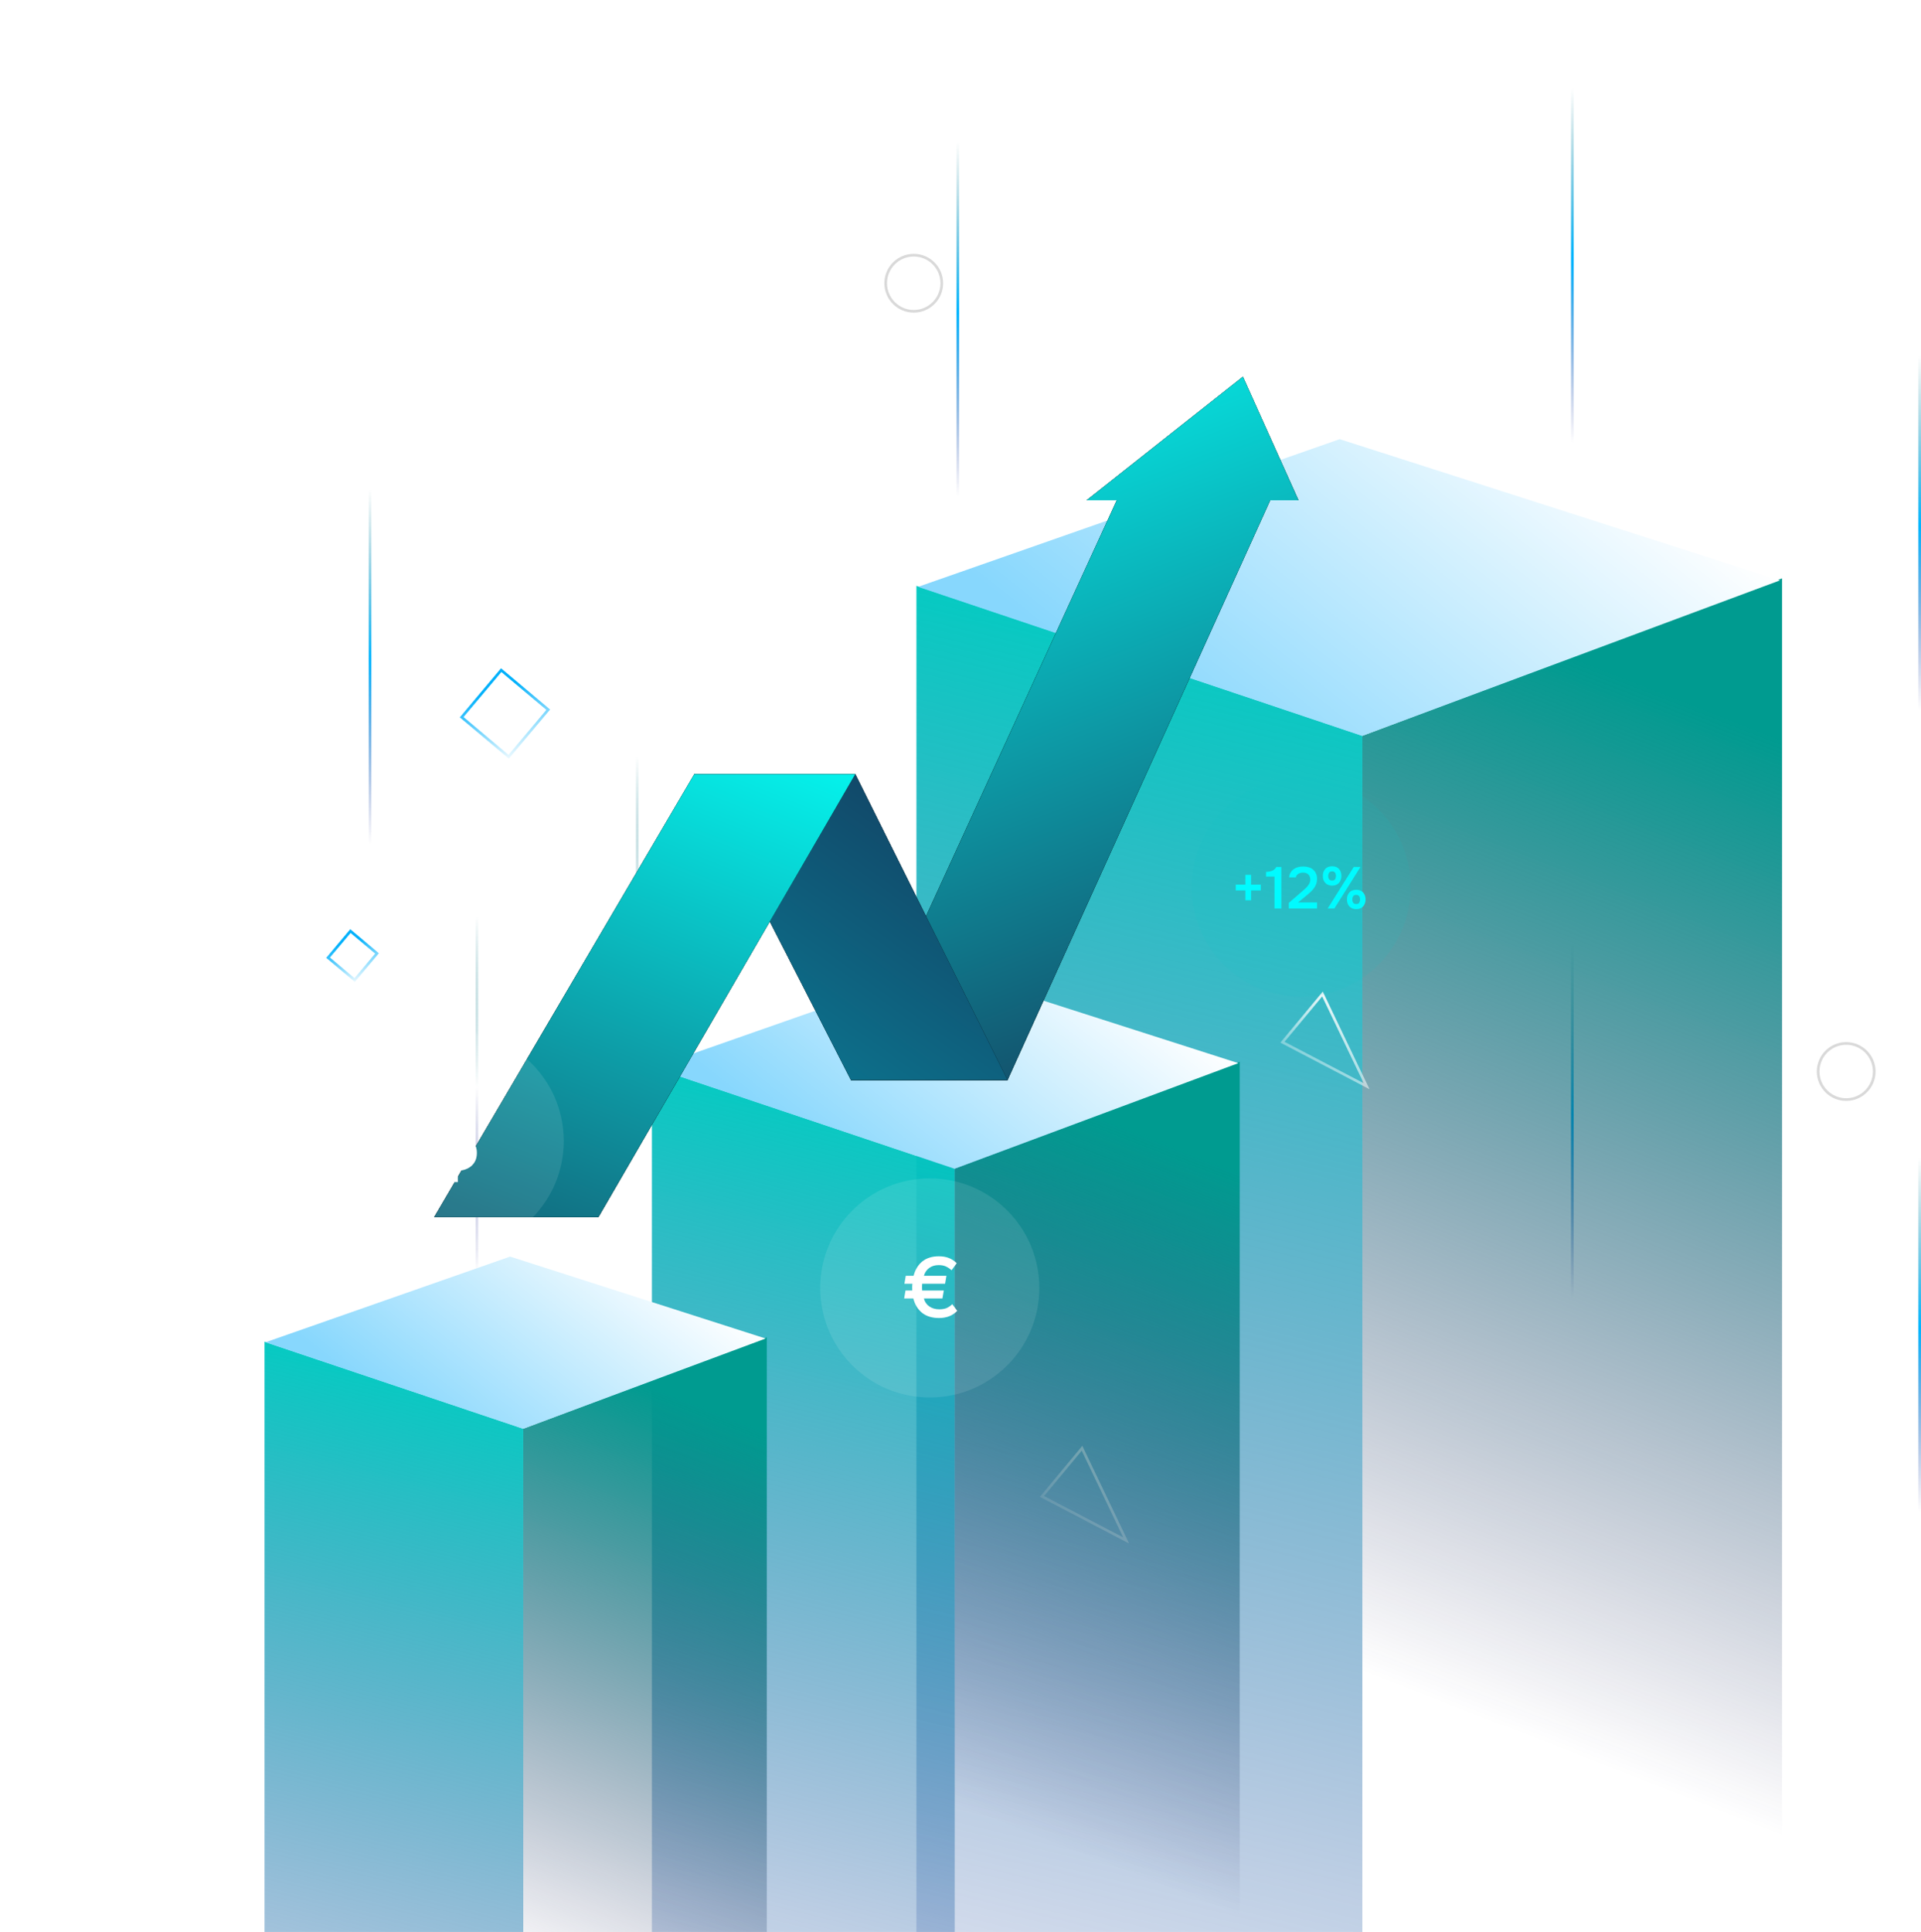<svg width="719" height="723" viewBox="0 0 719 723" fill="none" xmlns="http://www.w3.org/2000/svg">
<rect x="588" y="320" width="1" height="191" fill="url(#paint0_linear_845_842)"/>
<rect x="718" y="100" width="1" height="191" fill="url(#paint1_linear_845_842)"/>
<rect x="238" y="250" width="1" height="191" fill="url(#paint2_linear_845_842)"/>
<rect x="178" y="310" width="1" height="191" fill="url(#paint3_linear_845_842)"/>
<path d="M343 747.096V219.246L509.909 275.35V747.096H343Z" fill="url(#paint4_linear_845_842)"/>
<path d="M667 747.097V216.441L509.909 275.351V747.097H667Z" fill="url(#paint5_linear_845_842)"/>
<path d="M501.42 164.354L666.24 217.191L509.85 275.399L343.642 219.616L501.42 164.354Z" fill="url(#paint6_linear_845_842)"/>
<path d="M480 390.041L494.985 372L511.5 406.5L480 390.041Z" stroke="url(#paint7_linear_845_842)" stroke-linecap="round"/>
<path d="M590 170.041L604.985 152L621.5 186.5L590 170.041Z" stroke="url(#paint8_linear_845_842)" stroke-linecap="round"/>
<path d="M390 560.041L404.985 542L421.5 576.5L390 560.041Z" stroke="url(#paint9_linear_845_842)" stroke-linecap="round"/>
<path d="M244 757.682V399.266L357.333 437.361V757.682H244Z" fill="url(#paint10_linear_845_842)"/>
<path d="M464 757.682V397.361L357.333 437.361V757.682H464Z" fill="url(#paint11_linear_845_842)"/>
<path d="M351.568 361.994L463.483 397.87L357.293 437.394L244.436 399.517L351.568 361.994Z" fill="url(#paint12_linear_845_842)"/>
<path d="M99 808.401V502.118L195.848 534.672V808.401H99Z" fill="url(#paint13_linear_845_842)"/>
<path d="M287 808.401V500.491L195.848 534.673V808.401H287Z" fill="url(#paint14_linear_845_842)"/>
<path d="M190.923 470.267L286.559 500.926L195.814 534.701L99.373 502.333L190.923 470.267Z" fill="url(#paint15_linear_845_842)"/>
<g opacity="0.67" filter="url(#filter0_f_845_842)">
<path d="M377.11 404.176H318.497L417.994 187.224H406.708L465.193 141L485.993 187.224H475.401L377.11 404.176Z" fill="black"/>
<path d="M377.11 404.176H318.497L417.994 187.224H406.708L465.193 141L485.993 187.224H475.401L377.11 404.176Z" fill="url(#paint16_linear_845_842)"/>
<path d="M318.497 404.176L259.883 289.712H320.114L377.11 404.176H318.497Z" fill="black"/>
<path d="M318.497 404.176L259.883 289.712H320.114L377.11 404.176H318.497Z" fill="url(#paint17_linear_845_842)"/>
<path d="M223.966 455.5H162.5L259.883 289.712H320.114L223.966 455.5Z" fill="black"/>
<path d="M223.966 455.5H162.5L259.883 289.712H320.114L223.966 455.5Z" fill="url(#paint18_linear_845_842)"/>
</g>
<path d="M377.11 404.176H318.497L417.994 187.224H406.708L465.193 141L485.993 187.224H475.401L377.11 404.176Z" fill="black"/>
<path d="M377.11 404.176H318.497L417.994 187.224H406.708L465.193 141L485.993 187.224H475.401L377.11 404.176Z" fill="url(#paint19_linear_845_842)"/>
<path d="M318.497 404.176L259.883 289.712H320.114L377.11 404.176H318.497Z" fill="black"/>
<path d="M318.497 404.176L259.883 289.712H320.114L377.11 404.176H318.497Z" fill="url(#paint20_linear_845_842)"/>
<path d="M223.966 455.5H162.5L259.883 289.712H320.114L223.966 455.5Z" fill="black"/>
<path d="M223.966 455.5H162.5L259.883 289.712H320.114L223.966 455.5Z" fill="url(#paint21_linear_845_842)"/>
<rect x="588" width="1" height="191" fill="url(#paint22_linear_845_842)"/>
<rect x="358" y="20" width="1" height="191" fill="url(#paint23_linear_845_842)"/>
<rect x="138" y="150" width="1" height="191" fill="url(#paint24_linear_845_842)"/>
<rect x="718" y="400" width="1" height="191" fill="url(#paint25_linear_845_842)"/>
<g filter="url(#filter1_b_845_842)">
<circle cx="170" cy="427" r="41" fill="white" fill-opacity="0.1"/>
</g>
<path d="M168.056 410.928H171.512V415.216C173.368 415.429 174.872 416.091 176.024 417.2C177.197 418.288 177.837 419.813 177.944 421.776H174.424C174.339 421.136 174.157 420.603 173.88 420.176C173.603 419.749 173.251 419.408 172.824 419.152C172.397 418.875 171.907 418.683 171.352 418.576C170.819 418.448 170.221 418.384 169.56 418.384C169.133 418.384 168.664 418.416 168.152 418.48C167.64 418.544 167.181 418.683 166.776 418.896C166.349 419.109 165.997 419.419 165.72 419.824C165.443 420.208 165.304 420.688 165.304 421.264C165.304 422.011 165.475 422.608 165.816 423.056C166.157 423.504 166.595 423.867 167.128 424.144C167.683 424.4 168.291 424.603 168.952 424.752C169.635 424.88 170.307 425.008 170.968 425.136C172.035 425.328 173.027 425.552 173.944 425.808C174.861 426.064 175.651 426.427 176.312 426.896C176.995 427.365 177.528 427.963 177.912 428.688C178.296 429.413 178.488 430.331 178.488 431.44C178.488 432.571 178.296 433.552 177.912 434.384C177.528 435.195 177.005 435.877 176.344 436.432C175.704 436.965 174.947 437.381 174.072 437.68C173.219 437.957 172.312 438.128 171.352 438.192V442.384H167.928V438.096C166.925 437.968 165.997 437.733 165.144 437.392C164.312 437.029 163.576 436.56 162.936 435.984C162.317 435.408 161.816 434.736 161.432 433.968C161.048 433.179 160.813 432.283 160.728 431.28H164.44C164.568 431.963 164.824 432.539 165.208 433.008C165.592 433.456 166.051 433.819 166.584 434.096C167.117 434.373 167.693 434.576 168.312 434.704C168.931 434.811 169.539 434.864 170.136 434.864C170.712 434.864 171.277 434.821 171.832 434.736C172.387 434.629 172.877 434.459 173.304 434.224C173.752 433.968 174.115 433.637 174.392 433.232C174.669 432.805 174.808 432.283 174.808 431.664C174.808 430.939 174.595 430.384 174.168 430C173.763 429.595 173.24 429.285 172.6 429.072C171.981 428.837 171.299 428.667 170.552 428.56C169.827 428.453 169.144 428.325 168.504 428.176C167.48 427.963 166.541 427.696 165.688 427.376C164.835 427.035 164.088 426.608 163.448 426.096C162.829 425.584 162.339 424.965 161.976 424.24C161.635 423.515 161.464 422.64 161.464 421.616C161.464 420.592 161.645 419.696 162.008 418.928C162.392 418.16 162.883 417.52 163.48 417.008C164.099 416.475 164.803 416.069 165.592 415.792C166.381 415.493 167.203 415.291 168.056 415.184V410.928Z" fill="white"/>
<g filter="url(#filter2_b_845_842)">
<circle cx="348" cy="482" r="41" fill="white" fill-opacity="0.1"/>
</g>
<path d="M351.464 493.256C348.904 493.256 346.813 492.627 345.192 491.368C343.571 490.088 342.451 488.275 341.832 485.928H338.408L338.92 482.952H341.448C341.427 482.525 341.416 482.099 341.416 481.672C341.416 481.245 341.448 480.829 341.512 480.424H338.504L339.016 477.448H341.928C342.568 475.101 343.677 473.299 345.256 472.04C346.856 470.781 348.893 470.152 351.368 470.152C352.819 470.152 354.077 470.365 355.144 470.792C356.211 471.197 357.192 471.848 358.088 472.744L356.168 475.368C355.421 474.728 354.685 474.248 353.96 473.928C353.235 473.608 352.36 473.448 351.336 473.448C349.971 473.448 348.797 473.8 347.816 474.504C346.856 475.187 346.184 476.168 345.8 477.448H354.248L353.736 480.424H345.16C345.117 480.829 345.096 481.256 345.096 481.704C345.096 482.131 345.117 482.547 345.16 482.952H353.256L352.744 485.928H345.8C346.12 487.208 346.803 488.211 347.848 488.936C348.893 489.64 350.12 489.992 351.528 489.992C352.552 489.992 353.437 489.853 354.184 489.576C354.931 489.277 355.677 488.776 356.424 488.072C356.744 488.499 357.053 488.915 357.352 489.32C357.672 489.725 357.981 490.141 358.28 490.568C357.427 491.464 356.435 492.136 355.304 492.584C354.173 493.032 352.893 493.256 351.464 493.256Z" fill="white"/>
<g filter="url(#filter3_b_845_842)">
<circle cx="487" cy="332" r="41" fill="#0ABFC2" fill-opacity="0.1"/>
</g>
<path d="M462.518 331.068H466.126V327.394H468.26V331.068H471.89V333.224H468.26V336.92H466.126V333.224H462.518V331.068ZM479.578 340H477.026V328.032H473.858V326.294C474.723 326.265 475.486 326.125 476.146 325.876C476.806 325.612 477.327 325.135 477.708 324.446H479.578V340ZM486.658 334.192C487.01 333.884 487.399 333.547 487.824 333.18C488.264 332.813 488.675 332.432 489.056 332.036C489.452 331.625 489.775 331.185 490.024 330.716C490.288 330.247 490.42 329.741 490.42 329.198C490.42 328.406 490.186 327.768 489.716 327.284C489.247 326.8 488.572 326.558 487.692 326.558C486.988 326.558 486.394 326.719 485.91 327.042C485.426 327.365 485.126 327.797 485.008 328.34H482.5C482.559 327.665 482.742 327.064 483.05 326.536C483.373 326.008 483.776 325.575 484.26 325.238C484.744 324.901 485.272 324.659 485.844 324.512C486.431 324.351 487.098 324.27 487.846 324.27C488.55 324.27 489.21 324.365 489.826 324.556C490.442 324.747 490.978 325.033 491.432 325.414C491.902 325.795 492.268 326.279 492.532 326.866C492.811 327.438 492.95 328.113 492.95 328.89C492.95 329.506 492.87 330.071 492.708 330.584C492.547 331.097 492.327 331.574 492.048 332.014C491.77 332.454 491.447 332.865 491.08 333.246C490.728 333.627 490.354 333.987 489.958 334.324C489.43 334.779 488.961 335.175 488.55 335.512C488.154 335.835 487.795 336.128 487.472 336.392C487.15 336.656 486.856 336.898 486.592 337.118C486.328 337.323 486.079 337.529 485.844 337.734H492.95V340H482.368V337.91L486.658 334.192ZM498.622 331.442C498.05 331.442 497.544 331.347 497.104 331.156C496.678 330.965 496.312 330.709 496.004 330.386C495.71 330.063 495.49 329.682 495.344 329.242C495.197 328.802 495.124 328.325 495.124 327.812C495.124 326.756 495.417 325.891 496.004 325.216C496.605 324.527 497.478 324.182 498.622 324.182C499.736 324.182 500.587 324.527 501.174 325.216C501.775 325.891 502.076 326.756 502.076 327.812C502.076 328.325 501.995 328.802 501.834 329.242C501.687 329.682 501.467 330.063 501.174 330.386C500.88 330.709 500.521 330.965 500.096 331.156C499.67 331.347 499.179 331.442 498.622 331.442ZM496.928 340L506.696 324.446H509.204L499.436 340H496.928ZM498.622 326.096C498.064 326.096 497.676 326.272 497.456 326.624C497.236 326.961 497.126 327.357 497.126 327.812C497.126 328.281 497.236 328.685 497.456 329.022C497.676 329.359 498.064 329.528 498.622 329.528C499.15 329.528 499.516 329.359 499.722 329.022C499.927 328.67 500.03 328.267 500.03 327.812C500.03 327.357 499.927 326.961 499.722 326.624C499.516 326.272 499.15 326.096 498.622 326.096ZM507.642 340.242C507.07 340.242 506.564 340.147 506.124 339.956C505.698 339.765 505.332 339.509 505.024 339.186C504.73 338.863 504.51 338.482 504.364 338.042C504.217 337.602 504.144 337.125 504.144 336.612C504.144 335.556 504.437 334.691 505.024 334.016C505.625 333.327 506.498 332.982 507.642 332.982C508.756 332.982 509.614 333.327 510.216 334.016C510.817 334.691 511.118 335.556 511.118 336.612C511.118 337.125 511.037 337.602 510.876 338.042C510.729 338.482 510.509 338.863 510.216 339.186C509.922 339.509 509.556 339.765 509.116 339.956C508.69 340.147 508.199 340.242 507.642 340.242ZM507.62 334.896C507.092 334.896 506.71 335.065 506.476 335.402C506.256 335.739 506.146 336.143 506.146 336.612C506.146 337.081 506.256 337.485 506.476 337.822C506.71 338.159 507.092 338.328 507.62 338.328C508.162 338.328 508.536 338.159 508.742 337.822C508.947 337.47 509.05 337.067 509.05 336.612C509.05 336.377 509.028 336.157 508.984 335.952C508.94 335.747 508.859 335.571 508.742 335.424C508.639 335.263 508.492 335.138 508.302 335.05C508.126 334.947 507.898 334.896 507.62 334.896Z" fill="#00FBFF"/>
<rect x="172.798" y="268.405" width="23" height="23" transform="rotate(-49.957 172.798 268.405)" stroke="url(#paint26_linear_845_842)"/>
<rect x="122.798" y="358.405" width="13" height="13" transform="rotate(-49.957 122.798 358.405)" stroke="url(#paint27_linear_845_842)"/>
<circle cx="691" cy="401" r="10.5" stroke="#D9D9D9"/>
<circle cx="342" cy="106" r="10.5" stroke="#D9D9D9"/>
<defs>
<filter id="filter0_f_845_842" x="48.5" y="27" width="551.493" height="542.5" filterUnits="userSpaceOnUse" color-interpolation-filters="sRGB">
<feFlood flood-opacity="0" result="BackgroundImageFix"/>
<feBlend mode="normal" in="SourceGraphic" in2="BackgroundImageFix" result="shape"/>
<feGaussianBlur stdDeviation="57" result="effect1_foregroundBlur_845_842"/>
</filter>
<filter id="filter1_b_845_842" x="85" y="342" width="170" height="170" filterUnits="userSpaceOnUse" color-interpolation-filters="sRGB">
<feFlood flood-opacity="0" result="BackgroundImageFix"/>
<feGaussianBlur in="BackgroundImageFix" stdDeviation="22"/>
<feComposite in2="SourceAlpha" operator="in" result="effect1_backgroundBlur_845_842"/>
<feBlend mode="normal" in="SourceGraphic" in2="effect1_backgroundBlur_845_842" result="shape"/>
</filter>
<filter id="filter2_b_845_842" x="263" y="397" width="170" height="170" filterUnits="userSpaceOnUse" color-interpolation-filters="sRGB">
<feFlood flood-opacity="0" result="BackgroundImageFix"/>
<feGaussianBlur in="BackgroundImageFix" stdDeviation="22"/>
<feComposite in2="SourceAlpha" operator="in" result="effect1_backgroundBlur_845_842"/>
<feBlend mode="normal" in="SourceGraphic" in2="effect1_backgroundBlur_845_842" result="shape"/>
</filter>
<filter id="filter3_b_845_842" x="402" y="247" width="170" height="170" filterUnits="userSpaceOnUse" color-interpolation-filters="sRGB">
<feFlood flood-opacity="0" result="BackgroundImageFix"/>
<feGaussianBlur in="BackgroundImageFix" stdDeviation="22"/>
<feComposite in2="SourceAlpha" operator="in" result="effect1_backgroundBlur_845_842"/>
<feBlend mode="normal" in="SourceGraphic" in2="effect1_backgroundBlur_845_842" result="shape"/>
</filter>
<linearGradient id="paint0_linear_845_842" x1="588.5" y1="320" x2="588.5" y2="511" gradientUnits="userSpaceOnUse">
<stop offset="0.173" stop-color="#2E8D99" stop-opacity="0"/>
<stop offset="0.507" stop-color="#00B5FF"/>
<stop offset="0.868" stop-color="#2E3699" stop-opacity="0"/>
</linearGradient>
<linearGradient id="paint1_linear_845_842" x1="718.5" y1="100" x2="718.5" y2="291" gradientUnits="userSpaceOnUse">
<stop offset="0.173" stop-color="#2E8D99" stop-opacity="0"/>
<stop offset="0.507" stop-color="#00B5FF"/>
<stop offset="0.868" stop-color="#2E3699" stop-opacity="0"/>
</linearGradient>
<linearGradient id="paint2_linear_845_842" x1="238.5" y1="250" x2="238.5" y2="441" gradientUnits="userSpaceOnUse">
<stop offset="0.173" stop-color="#2E8D99" stop-opacity="0"/>
<stop offset="0.507" stop-color="white"/>
<stop offset="0.868" stop-color="#2E3699" stop-opacity="0"/>
</linearGradient>
<linearGradient id="paint3_linear_845_842" x1="178.5" y1="310" x2="178.5" y2="501" gradientUnits="userSpaceOnUse">
<stop offset="0.173" stop-color="#2E8D99" stop-opacity="0"/>
<stop offset="0.507" stop-color="white"/>
<stop offset="0.868" stop-color="#2E3699" stop-opacity="0"/>
</linearGradient>
<linearGradient id="paint4_linear_845_842" x1="372.455" y1="210.04" x2="226.654" y2="810.914" gradientUnits="userSpaceOnUse">
<stop stop-color="#00CDC2"/>
<stop offset="1" stop-color="#0D1A8C" stop-opacity="0"/>
</linearGradient>
<linearGradient id="paint5_linear_845_842" x1="682.216" y1="282.411" x2="542.712" y2="638.681" gradientUnits="userSpaceOnUse">
<stop stop-color="#009B90"/>
<stop offset="1" stop-color="#16134E" stop-opacity="0"/>
</linearGradient>
<linearGradient id="paint6_linear_845_842" x1="644.991" y1="199.678" x2="529.236" y2="345.864" gradientUnits="userSpaceOnUse">
<stop stop-color="white"/>
<stop offset="1" stop-color="#87D7FD"/>
</linearGradient>
<linearGradient id="paint7_linear_845_842" x1="505.553" y1="374.245" x2="478.417" y2="408.215" gradientUnits="userSpaceOnUse">
<stop stop-color="white"/>
<stop offset="1" stop-color="white" stop-opacity="0"/>
</linearGradient>
<linearGradient id="paint8_linear_845_842" x1="615.553" y1="154.245" x2="588.417" y2="188.215" gradientUnits="userSpaceOnUse">
<stop stop-color="white"/>
<stop offset="1" stop-color="white" stop-opacity="0"/>
</linearGradient>
<linearGradient id="paint9_linear_845_842" x1="415.553" y1="544.245" x2="388.417" y2="578.215" gradientUnits="userSpaceOnUse">
<stop stop-color="white"/>
<stop offset="1" stop-color="white" stop-opacity="0"/>
</linearGradient>
<linearGradient id="paint10_linear_845_842" x1="264" y1="393.015" x2="165" y2="801.015" gradientUnits="userSpaceOnUse">
<stop stop-color="#00CDC2"/>
<stop offset="1" stop-color="#0D1A8C" stop-opacity="0"/>
</linearGradient>
<linearGradient id="paint11_linear_845_842" x1="474.331" y1="442.155" x2="379.607" y2="684.066" gradientUnits="userSpaceOnUse">
<stop stop-color="#009B90"/>
<stop offset="1" stop-color="#16134E" stop-opacity="0"/>
</linearGradient>
<linearGradient id="paint12_linear_845_842" x1="449.055" y1="385.979" x2="370.456" y2="485.241" gradientUnits="userSpaceOnUse">
<stop stop-color="white"/>
<stop offset="1" stop-color="#87D7FD"/>
</linearGradient>
<linearGradient id="paint13_linear_845_842" x1="116.091" y1="496.776" x2="31.491" y2="845.431" gradientUnits="userSpaceOnUse">
<stop stop-color="#00CDC2"/>
<stop offset="1" stop-color="#0D1A8C" stop-opacity="0"/>
</linearGradient>
<linearGradient id="paint14_linear_845_842" x1="295.829" y1="538.77" x2="214.882" y2="745.494" gradientUnits="userSpaceOnUse">
<stop stop-color="#009B90"/>
<stop offset="1" stop-color="#16134E" stop-opacity="0"/>
</linearGradient>
<linearGradient id="paint15_linear_845_842" x1="274.229" y1="490.764" x2="207.063" y2="575.588" gradientUnits="userSpaceOnUse">
<stop stop-color="white"/>
<stop offset="1" stop-color="#87D7FD"/>
</linearGradient>
<linearGradient id="paint16_linear_845_842" x1="210.75" y1="176.149" x2="493.93" y2="923.313" gradientUnits="userSpaceOnUse">
<stop stop-color="#04FBF3"/>
<stop offset="0.482" stop-color="#191038"/>
</linearGradient>
<linearGradient id="paint17_linear_845_842" x1="729.868" y1="-261.617" x2="177.66" y2="511.469" gradientUnits="userSpaceOnUse">
<stop offset="0.576" stop-color="#191039"/>
<stop offset="1" stop-color="#03B4C5"/>
</linearGradient>
<linearGradient id="paint18_linear_845_842" x1="290.084" y1="263.562" x2="157.391" y2="595.295" gradientUnits="userSpaceOnUse">
<stop stop-color="#04FBF3"/>
<stop offset="1" stop-color="#1B1136"/>
</linearGradient>
<linearGradient id="paint19_linear_845_842" x1="210.75" y1="176.149" x2="493.93" y2="923.313" gradientUnits="userSpaceOnUse">
<stop stop-color="#04FBF3"/>
<stop offset="0.482" stop-color="#191038"/>
</linearGradient>
<linearGradient id="paint20_linear_845_842" x1="729.868" y1="-261.617" x2="177.66" y2="511.469" gradientUnits="userSpaceOnUse">
<stop offset="0.576" stop-color="#191039"/>
<stop offset="1" stop-color="#03B4C5"/>
</linearGradient>
<linearGradient id="paint21_linear_845_842" x1="290.084" y1="263.562" x2="157.391" y2="595.295" gradientUnits="userSpaceOnUse">
<stop stop-color="#04FBF3"/>
<stop offset="1" stop-color="#1B1136"/>
</linearGradient>
<linearGradient id="paint22_linear_845_842" x1="588.5" y1="0" x2="588.5" y2="191" gradientUnits="userSpaceOnUse">
<stop offset="0.173" stop-color="#2E8D99" stop-opacity="0"/>
<stop offset="0.507" stop-color="#00B5FF"/>
<stop offset="0.868" stop-color="#2E3699" stop-opacity="0"/>
</linearGradient>
<linearGradient id="paint23_linear_845_842" x1="358.5" y1="20" x2="358.5" y2="211" gradientUnits="userSpaceOnUse">
<stop offset="0.173" stop-color="#2E8D99" stop-opacity="0"/>
<stop offset="0.507" stop-color="#00B5FF"/>
<stop offset="0.868" stop-color="#2E3699" stop-opacity="0"/>
</linearGradient>
<linearGradient id="paint24_linear_845_842" x1="138.5" y1="150" x2="138.5" y2="341" gradientUnits="userSpaceOnUse">
<stop offset="0.173" stop-color="#2E8D99" stop-opacity="0"/>
<stop offset="0.507" stop-color="#00B5FF"/>
<stop offset="0.868" stop-color="#2E3699" stop-opacity="0"/>
</linearGradient>
<linearGradient id="paint25_linear_845_842" x1="718.5" y1="400" x2="718.5" y2="591" gradientUnits="userSpaceOnUse">
<stop offset="0.173" stop-color="#2E8D99" stop-opacity="0"/>
<stop offset="0.507" stop-color="#00B5FF"/>
<stop offset="0.868" stop-color="#2E3699" stop-opacity="0"/>
</linearGradient>
<linearGradient id="paint26_linear_845_842" x1="184.094" y1="268.466" x2="169.548" y2="292.69" gradientUnits="userSpaceOnUse">
<stop stop-color="#01B1FB"/>
<stop offset="1" stop-color="#01B1FB" stop-opacity="0"/>
</linearGradient>
<linearGradient id="paint27_linear_845_842" x1="129.094" y1="358.466" x2="120.609" y2="372.597" gradientUnits="userSpaceOnUse">
<stop stop-color="#01B1FB"/>
<stop offset="1" stop-color="#01B1FB" stop-opacity="0"/>
</linearGradient>
</defs>
</svg>
